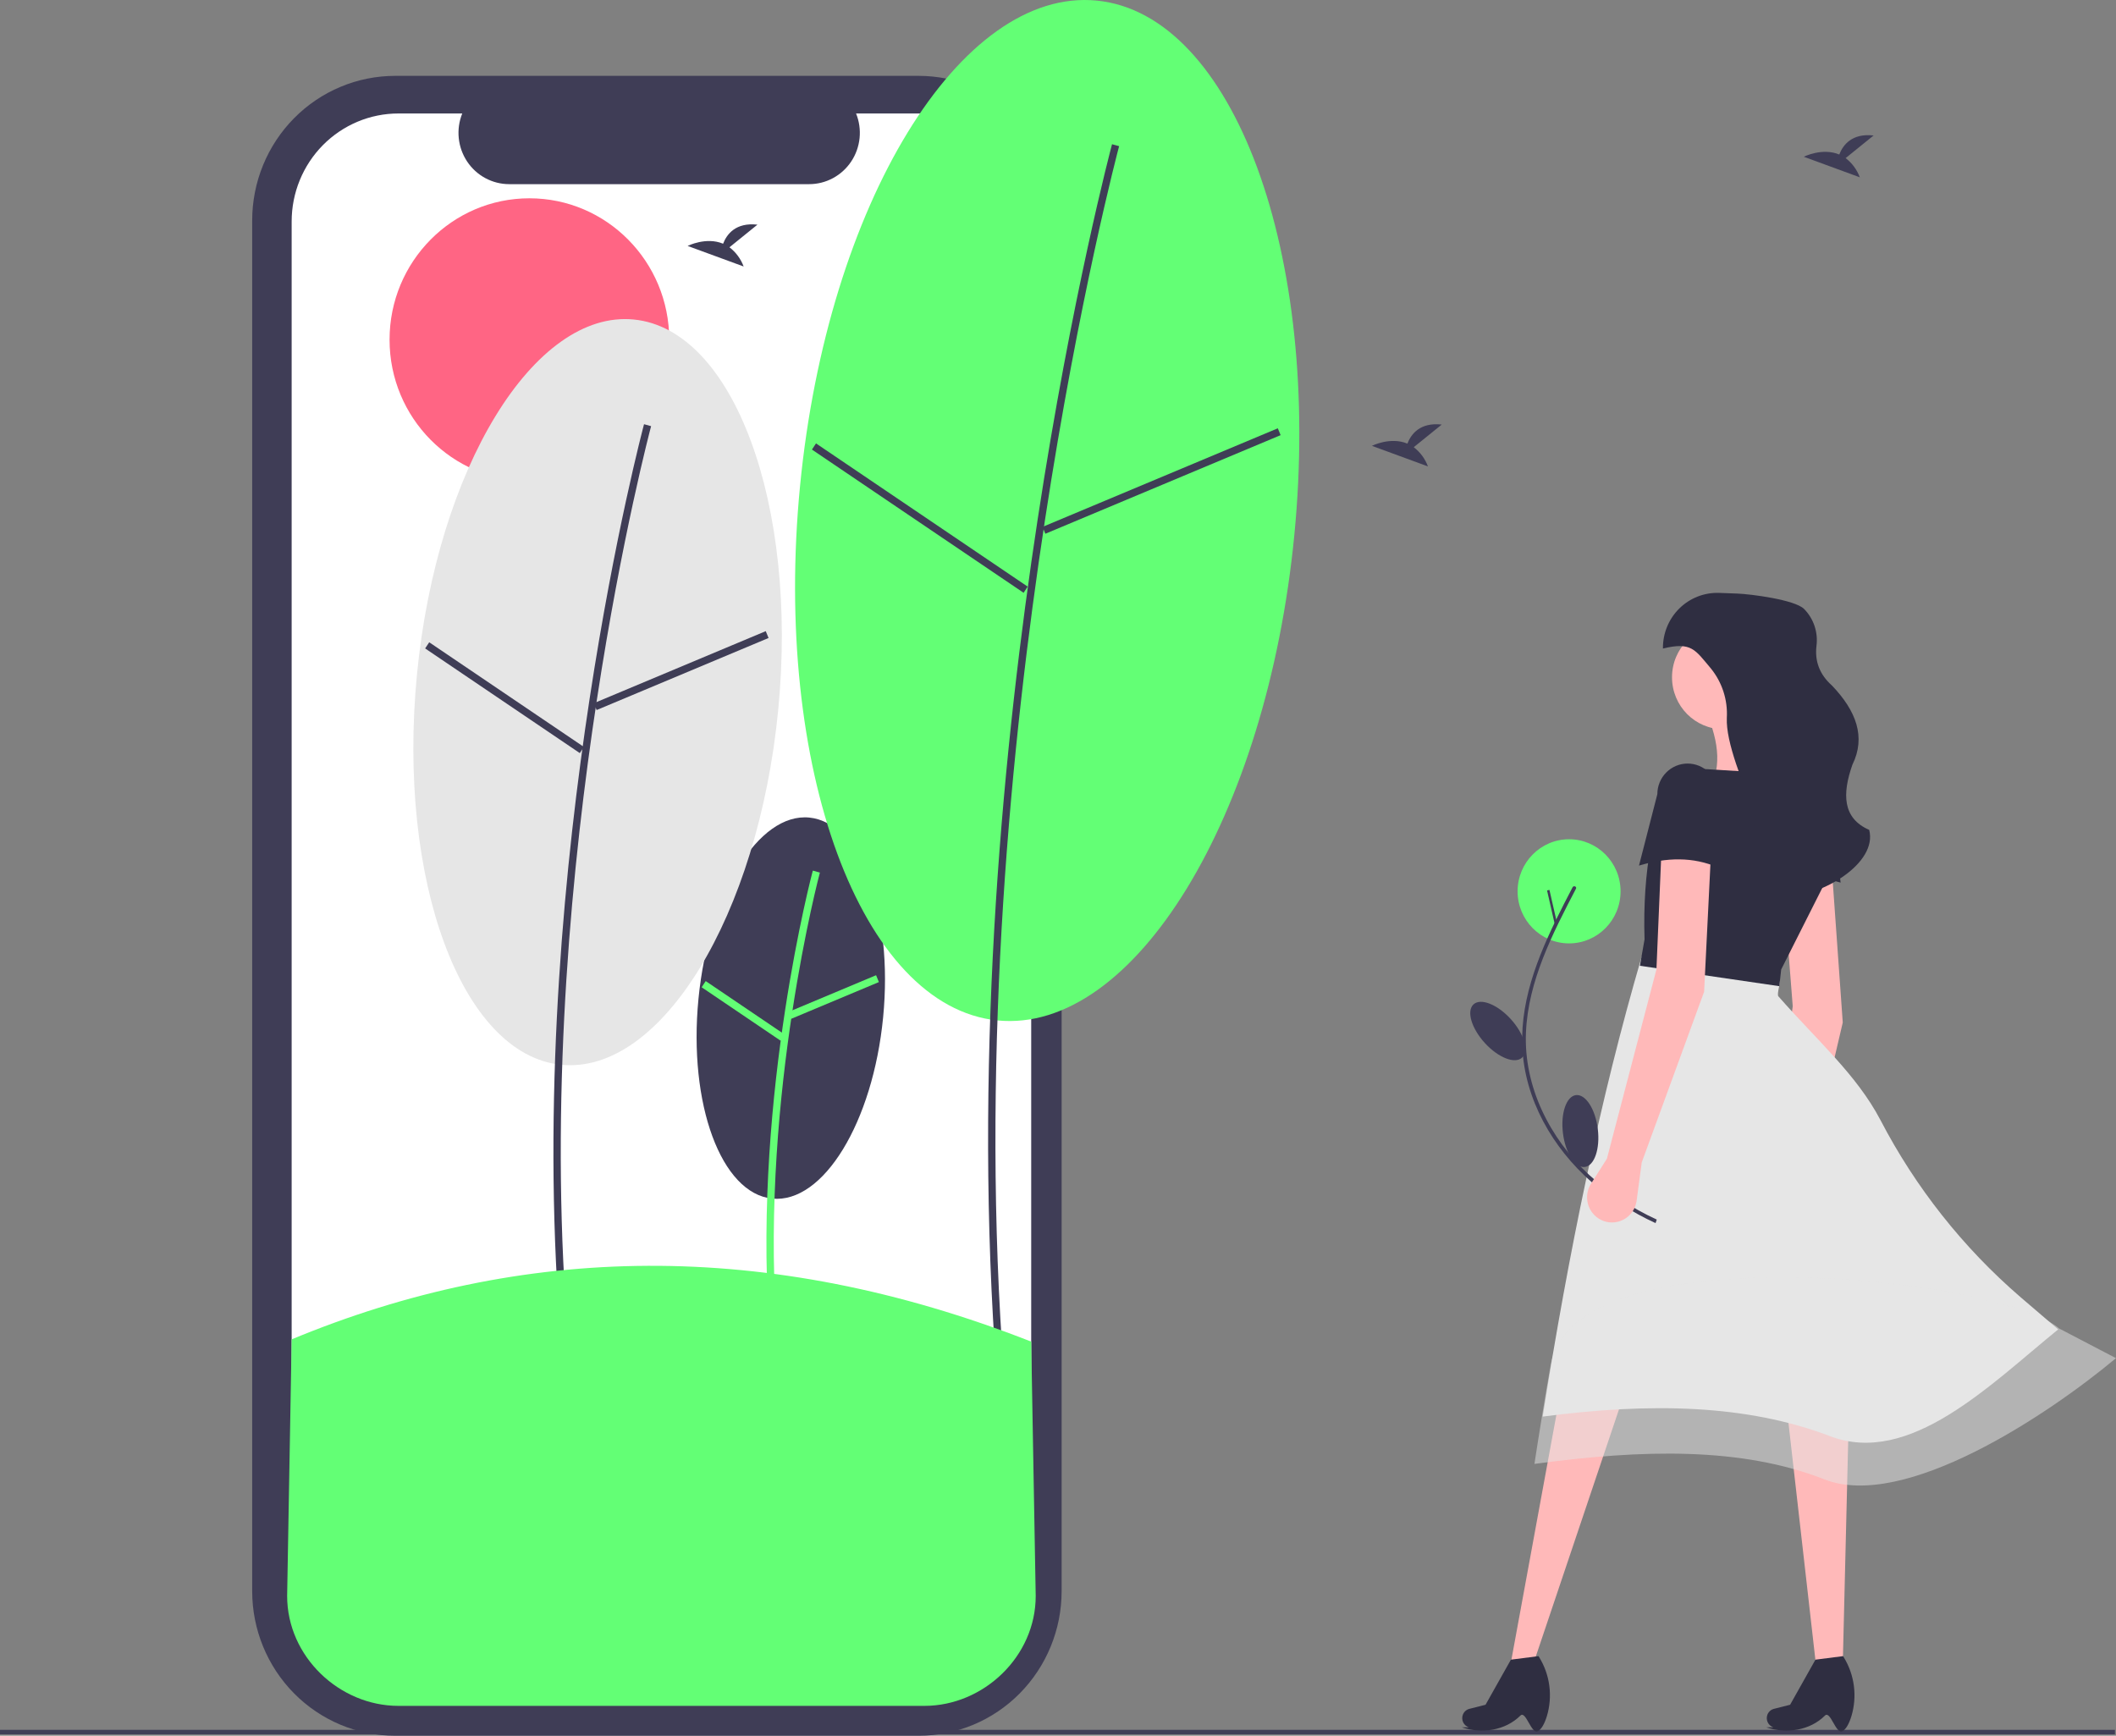 <svg width="217" height="178" viewBox="0 0 217 178" fill="none" xmlns="http://www.w3.org/2000/svg">
<rect x="0" y="0" width="217" height="178" fill="#808080" stroke="none"/>
<g clip-path="url(#clip0_3_59)">
<path d="M216.892 177.394H0V177.862H216.892V177.394Z" fill="#3F3D56"/>
<path d="M109.797 48.23H108.872V22.608C108.872 20.661 108.493 18.732 107.756 16.933C107.019 15.134 105.939 13.499 104.577 12.122C103.215 10.745 101.599 9.653 99.82 8.908C98.04 8.162 96.134 7.779 94.208 7.779H40.527C38.601 7.779 36.694 8.162 34.915 8.908C33.136 9.653 31.519 10.745 30.158 12.122C28.796 13.499 27.716 15.134 26.979 16.933C26.242 18.732 25.862 20.661 25.862 22.608V163.171C25.862 167.104 27.407 170.876 30.158 173.657C32.908 176.438 36.638 178 40.527 178H94.208C98.097 178 101.827 176.438 104.577 173.657C107.327 170.876 108.872 167.104 108.872 163.171V66.468H109.797L109.797 48.23Z" fill="#3F3D56"/>
<path d="M105.752 22.712V163.067C105.752 166.005 104.598 168.822 102.544 170.898C100.49 172.975 97.705 174.142 94.8 174.142H40.859C39.421 174.142 37.997 173.856 36.669 173.299C35.34 172.742 34.133 171.927 33.116 170.898C32.099 169.87 31.293 168.649 30.743 167.305C30.193 165.962 29.91 164.522 29.91 163.067V22.712C29.91 21.257 30.193 19.817 30.743 18.474C31.293 17.13 32.099 15.909 33.116 14.881C34.133 13.852 35.34 13.037 36.669 12.48C37.997 11.923 39.421 11.637 40.859 11.637H47.405C47.082 12.436 46.959 13.303 47.046 14.161C47.133 15.02 47.427 15.843 47.903 16.56C48.379 17.276 49.022 17.863 49.776 18.268C50.529 18.674 51.37 18.886 52.223 18.885H82.976C83.829 18.886 84.67 18.674 85.423 18.268C86.176 17.862 86.819 17.276 87.295 16.559C87.771 15.843 88.065 15.019 88.152 14.161C88.238 13.302 88.115 12.435 87.792 11.637H94.8C97.705 11.637 100.49 12.804 102.544 14.88C104.598 16.957 105.752 19.774 105.752 22.712Z" fill="white"/>
<path d="M54.291 49.338C62.211 49.338 68.631 42.845 68.631 34.836C68.631 26.828 62.211 20.335 54.291 20.335C46.371 20.335 39.95 26.828 39.95 34.836C39.95 42.845 46.371 49.338 54.291 49.338Z" fill="#FF6584"/>
<path d="M90.567 104.323C91.619 93.533 88.233 84.363 83.003 83.842C77.773 83.32 72.681 91.645 71.629 102.435C70.577 113.225 73.963 122.395 79.193 122.917C84.423 123.438 89.515 115.113 90.567 104.323Z" fill="#3F3D56"/>
<path d="M78.854 135.446C77.305 112.059 83.295 89.507 83.356 89.282L84.081 89.482C84.021 89.706 78.064 112.139 79.605 135.395L78.854 135.446Z" fill="#63FF75"/>
<path d="M89.844 100.009L80.83 103.787L81.118 104.489L90.132 100.712L89.844 100.009Z" fill="#63FF75"/>
<path d="M72.372 100.61L71.954 101.242L80.063 106.73L80.481 106.098L72.372 100.61Z" fill="#63FF75"/>
<path d="M79.805 72.826C81.863 51.722 75.239 33.786 65.01 32.767C54.782 31.747 44.822 48.029 42.764 69.133C40.707 90.237 47.33 108.173 57.559 109.193C67.787 110.212 77.747 93.931 79.805 72.826Z" fill="#E6E6E6"/>
<path d="M57.255 133.674C54.229 87.992 65.928 43.942 66.047 43.503L66.772 43.703C66.654 44.141 54.988 88.072 58.005 133.624L57.255 133.674Z" fill="#3F3D56"/>
<path d="M78.529 64.724L60.898 72.113L61.186 72.815L78.817 65.426L78.529 64.724Z" fill="#3F3D56"/>
<path d="M44.017 65.865L43.599 66.497L59.46 77.23L59.879 76.598L44.017 65.865Z" fill="#3F3D56"/>
<path d="M132.735 54.88C135.55 26.001 126.486 1.458 112.49 0.062C98.493 -1.333 84.863 20.947 82.047 49.827C79.232 78.706 88.296 103.249 102.293 104.645C116.289 106.04 129.919 83.76 132.735 54.88Z" fill="#63FF75"/>
<path d="M102.015 138.137C97.876 75.647 113.879 15.392 114.041 14.791L114.767 14.991C114.605 15.591 98.635 75.728 102.765 138.087L102.015 138.137Z" fill="#3F3D56"/>
<path d="M131.042 43.922L106.915 54.033L107.203 54.736L131.33 44.625L131.042 43.922Z" fill="#3F3D56"/>
<path d="M83.684 45.471L83.266 46.103L104.972 60.79L105.39 60.158L83.684 45.471Z" fill="#3F3D56"/>
<path d="M29.91 137.351L29.447 163.664C29.447 169.89 34.811 174.937 40.859 174.937H94.8C100.848 174.937 106.214 169.89 106.214 163.664L105.752 137.582C78.558 126.923 53.412 127.591 29.91 137.351Z" fill="#63FF75"/>
<path d="M144.983 45.861L147.854 43.538C145.624 43.289 144.707 44.52 144.332 45.493C142.59 44.762 140.693 45.721 140.693 45.721L146.438 47.83C146.148 47.047 145.643 46.364 144.983 45.861Z" fill="#3F3D56"/>
<path d="M74.807 25.36L77.678 23.038C75.448 22.789 74.531 24.019 74.156 24.993C72.414 24.261 70.517 25.22 70.517 25.22L76.262 27.329C75.972 26.546 75.467 25.863 74.807 25.36Z" fill="#3F3D56"/>
<path d="M189.272 16.214L192.143 13.892C189.913 13.643 188.996 14.873 188.621 15.846C186.879 15.115 184.982 16.074 184.982 16.074L190.726 18.183C190.437 17.4 189.932 16.717 189.272 16.214Z" fill="#3F3D56"/>
<path d="M184.733 123.019L184.684 126.975C184.679 127.357 184.591 127.733 184.425 128.076C184.26 128.419 184.021 128.72 183.726 128.959C183.431 129.197 183.087 129.367 182.72 129.455C182.352 129.543 181.97 129.547 181.601 129.468C181.222 129.387 180.867 129.219 180.562 128.979C180.257 128.738 180.009 128.431 179.839 128.079C179.669 127.728 179.579 127.342 179.578 126.951C179.577 126.56 179.664 126.173 179.832 125.821L181.139 123.081L183.849 103.194L182.809 89.905L187.897 89.659L188.979 104.859L184.733 123.019Z" fill="#FFB9B9"/>
<path d="M159.804 144.036L154.912 170.672L157.358 170.291L166.389 143.465L159.804 144.036Z" fill="#FFB9B9"/>
<path d="M183.228 144.321L186.332 171.623L188.966 171.243L189.625 144.131L183.228 144.321Z" fill="#FFB9B9"/>
<path d="M211.073 136.33C204.06 142.028 195.849 150.396 187.673 147.278C179.141 144.025 169.294 143.819 158.205 145.272C160.853 128.472 164.124 112.576 168.364 98.089L182.475 100.372C182.694 100.616 182.167 101.935 182.381 102.179C186.348 106.696 190.393 110.197 192.838 114.85C196.44 121.774 201.315 127.94 207.202 133.017L211.073 136.33Z" fill="#E6E6E6"/>
<path opacity="0.5" d="M217 139.279C209.987 145.138 195.284 154.918 187.108 151.713C178.577 148.368 168.448 148.63 157.358 150.124C157.884 146.692 158.445 143.281 159.042 139.893C161.445 126.241 205.259 131.037 211.167 136.235L217 139.279Z" fill="#E6E6E6"/>
<path d="M188.758 90.51C186.12 89.73 183.43 90.118 180.705 91.316L181.692 83.814C181.592 82.988 181.821 82.155 182.328 81.499C182.835 80.843 183.579 80.418 184.397 80.317C185.214 80.215 186.037 80.447 186.686 80.959C187.335 81.472 187.755 82.225 187.855 83.051L188.758 90.51Z" fill="#2F2E41"/>
<path d="M176.737 74.782C179.646 74.782 182.005 72.397 182.005 69.455C182.005 66.513 179.646 64.128 176.737 64.128C173.827 64.128 171.469 66.513 171.469 69.455C171.469 72.397 173.827 74.782 176.737 74.782Z" fill="#FFB9B9"/>
<path d="M186.52 84.295L174.949 81.536C176.667 79.039 176.316 76.112 174.949 72.975L180.594 71.833C181.219 73.999 181.977 75.981 183.04 77.541L186.52 84.295Z" fill="#FFB9B9"/>
<path d="M182.475 101.133L168.176 99.04L168.652 96.332C168.426 89.277 169.576 83.502 171.751 78.683L184.357 79.444C185.974 80.752 187.117 82.565 187.607 84.6C188.097 86.634 187.906 88.775 187.065 90.689L182.663 99.421L182.475 101.133Z" fill="#2F2E41"/>
<path d="M157.69 177.542C157.03 177.846 156.477 175.379 155.921 175.932C154.364 177.479 151.98 177.816 149.902 177.14L150.629 177.132C150.504 177.091 150.388 177.025 150.288 176.938C150.189 176.851 150.108 176.744 150.051 176.624C149.993 176.504 149.961 176.373 149.955 176.24C149.949 176.107 149.969 175.974 150.016 175.85C150.071 175.701 150.161 175.567 150.279 175.461C150.396 175.355 150.538 175.279 150.691 175.241L152.346 174.822L154.946 170.199L157.779 169.836L157.851 169.955C158.399 170.847 158.752 171.848 158.887 172.889C159.022 173.931 158.936 174.99 158.634 175.995C158.398 176.758 158.077 177.363 157.69 177.542Z" fill="#2F2E41"/>
<path d="M188.922 177.542C188.262 177.846 187.709 175.379 187.153 175.932C185.596 177.479 183.212 177.816 181.134 177.14L181.861 177.132C181.736 177.091 181.62 177.025 181.52 176.938C181.421 176.851 181.34 176.744 181.283 176.624C181.226 176.504 181.193 176.373 181.187 176.24C181.181 176.107 181.201 175.974 181.248 175.85C181.303 175.701 181.393 175.567 181.511 175.461C181.629 175.355 181.77 175.279 181.923 175.241L183.579 174.822L186.178 170.199L189.012 169.836L189.083 169.955C189.631 170.847 189.984 171.848 190.119 172.889C190.254 173.931 190.168 174.99 189.866 175.995C189.63 176.758 189.31 177.363 188.922 177.542Z" fill="#2F2E41"/>
<path d="M183.294 91.905H183.159C180.615 89.676 178.404 87.177 180.19 84.049C178.675 80.162 176.987 76.126 177.089 73.629C177.196 71.783 176.609 69.965 175.444 68.538C173.835 66.638 173.477 65.789 170.538 66.508C170.528 65.745 170.671 64.987 170.959 64.281C171.247 63.576 171.673 62.937 172.213 62.403C172.753 61.87 173.394 61.453 174.098 61.177C174.802 60.902 175.554 60.774 176.309 60.802L178.145 60.87C179.549 60.921 184.038 61.502 185.002 62.439C185.49 62.93 185.86 63.529 186.082 64.189C186.304 64.848 186.373 65.551 186.282 66.241C186.102 67.791 186.585 69.159 187.877 70.306C190.35 72.892 191.37 75.576 189.968 78.421C188.909 81.433 188.96 83.913 191.69 85.105C192.577 88.545 186.81 91.905 183.294 91.905Z" fill="#2F2E41"/>
<path d="M156.094 108.457C156.823 107.775 156.299 106.001 154.921 104.495C153.544 102.989 151.836 102.322 151.106 103.004C150.377 103.687 150.901 105.461 152.279 106.967C153.656 108.472 155.364 109.14 156.094 108.457Z" fill="#3F3D56"/>
<path d="M160.913 96.745C163.829 96.745 166.193 94.355 166.193 91.406C166.193 88.457 163.829 86.066 160.913 86.066C157.997 86.066 155.633 88.457 155.633 91.406C155.633 94.355 157.997 96.745 160.913 96.745Z" fill="#63FF75"/>
<path d="M169.78 125.43C167.412 124.345 165.206 122.93 163.227 121.225C159.231 117.732 156.33 112.718 156.114 107.3C155.907 102.1 158.086 97.211 160.391 92.692C160.681 92.124 160.974 91.557 161.27 90.992C161.382 90.776 161.731 90.921 161.618 91.138C159.227 95.727 156.718 100.576 156.491 105.868C156.252 111.446 158.947 116.762 162.957 120.473C165.026 122.356 167.369 123.906 169.904 125.068" fill="#3F3D56"/>
<path d="M158.898 91.26L158.653 91.317L159.448 94.798L159.693 94.74L158.898 91.26Z" fill="#3F3D56"/>
<path d="M162.526 119.674C163.513 119.549 164.108 117.798 163.856 115.762C163.604 113.727 162.6 112.179 161.614 112.304C160.628 112.428 160.032 114.18 160.284 116.215C160.536 118.25 161.54 119.798 162.526 119.674Z" fill="#3F3D56"/>
<path d="M168.364 119.207L167.84 123.128C167.79 123.506 167.657 123.869 167.451 124.189C167.245 124.509 166.972 124.779 166.651 124.979C166.329 125.18 165.968 125.306 165.593 125.348C165.217 125.39 164.837 125.348 164.48 125.224C164.114 125.096 163.782 124.887 163.508 124.61C163.234 124.334 163.025 123.999 162.898 123.629C162.771 123.259 162.729 122.865 162.775 122.477C162.821 122.088 162.953 121.715 163.163 121.386L164.79 118.827L169.87 99.421L170.434 86.103L175.514 86.483L174.761 101.704L168.364 119.207Z" fill="#FFB9B9"/>
<path d="M176.172 88.956C173.647 87.858 170.931 87.912 168.082 88.766L169.964 81.441C169.964 80.609 170.291 79.81 170.873 79.222C171.455 78.633 172.245 78.302 173.068 78.302C173.891 78.302 174.681 78.633 175.263 79.222C175.845 79.81 176.172 80.609 176.172 81.441V88.956Z" fill="#2F2E41"/>
</g>
<defs>
<clipPath id="clip0_3_59">
<rect width="217" height="178" fill="white"/>
</clipPath>
</defs>
</svg>
